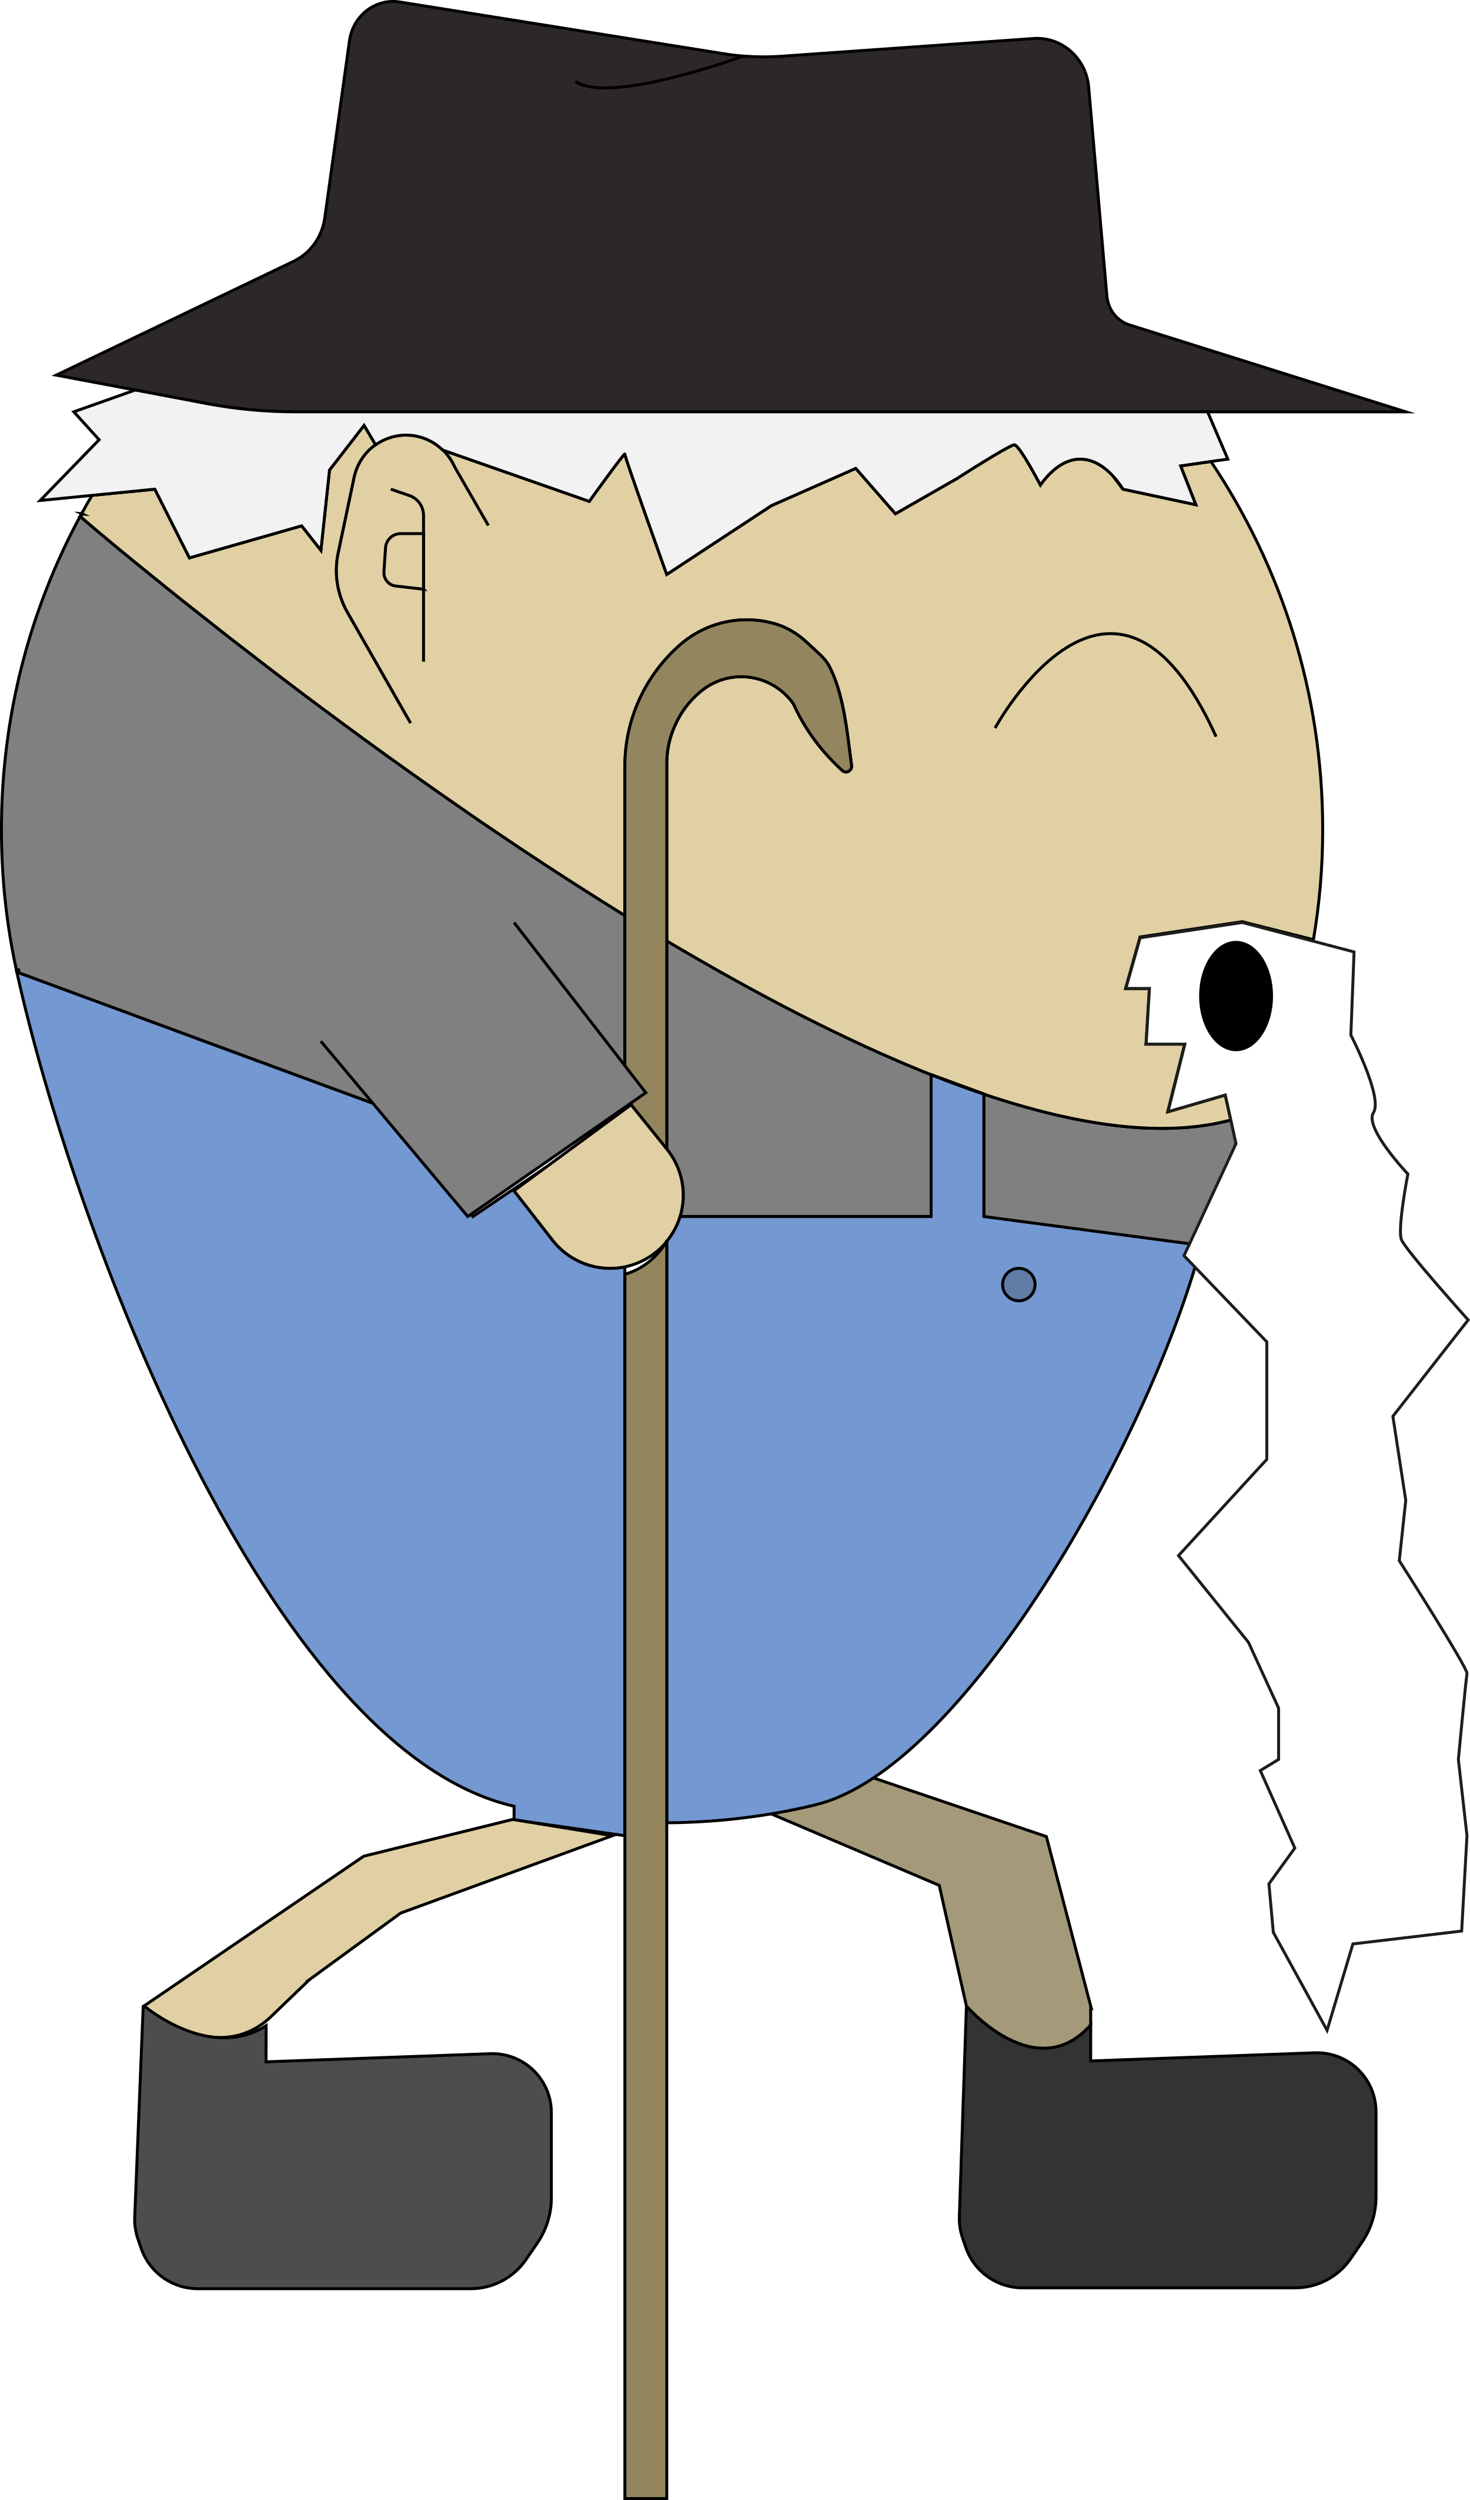<?xml version="1.0" encoding="UTF-8"?>
<svg id="Calque_2" xmlns="http://www.w3.org/2000/svg" viewBox="0 0 500.7 851">
  <defs>
    <style>
      .cls-1 {
        fill: #93855d;
      }

      .cls-1, .cls-2, .cls-3, .cls-4, .cls-5, .cls-6, .cls-7, .cls-8, .cls-9, .cls-10, .cls-11, .cls-12 {
        stroke-miterlimit: 10;
      }

      .cls-1, .cls-2, .cls-3, .cls-4, .cls-5, .cls-6, .cls-7, .cls-8, .cls-10, .cls-11, .cls-12 {
        stroke: #000;
      }

      .cls-2 {
        fill: none;
      }

      .cls-3 {
        fill: gray;
      }

      .cls-4 {
        fill: #333;
      }

      .cls-5 {
        fill: #a49a79;
      }

      .cls-6 {
        fill: #2d2828;
      }

      .cls-7 {
        fill: #7498d1;
      }

      .cls-8 {
        fill: #e0d0a3;
      }

      .cls-9 {
        fill: #fff;
        stroke: #1d1d1b;
      }

      .cls-10 {
        fill: #f2f2f2;
      }

      .cls-11 {
        fill: #607ba6;
      }

      .cls-12 {
        fill: #4d4d4d;
      }
    </style>
  </defs>
  <g id="berger_évolué_saute">
    <g>
      <path class="cls-3" d="M420.97,389.02l-.03.11-.2.69-2.64,8.85c-5.08,13.84-5.08,16.6-8.96,25.25-.43.98-.95,2.04-1.49,3.22l-3.91-.69-68.01-12.24-.6-.11v-41.65c8.19,2.76,16.23,5.08,24.01,6.92,1.26.29,2.56.6,3.85.86,1.81.4,3.62.78,5.43,1.12,1.21.2,2.47.43,3.68.63,1.49.26,2.96.49,4.42.69,1.49.2,2.93.4,4.39.57,10.02,1.12,19.5,1.18,28.26,0,.8-.11,1.64-.23,2.44-.37,1.15-.17,2.27-.37,3.39-.63.17-.03.37-.06.55-.11.49-.09.98-.2,1.52-.34.34-.06.72-.17,1.12-.26.34-.11.72-.2,1.03-.29t.06-.03l1.69,7.81Z"/>
      <path class="cls-3" d="M317.15,365.81v48.28h-85.5c.69-2.38,1.06-4.77,1.06-7.24,0-5.43-1.78-10.94-5.49-15.57l-.11-.14v-70.85c15.14,8.96,30.39,17.49,45.49,25.19,3.76,1.92,7.52,3.76,11.26,5.6.34.17.69.32,1.03.49,1.55.75,3.07,1.46,4.62,2.21,3.33,1.58,6.66,3.1,9.99,4.6.34.2.78.37,1.15.49,1.64.75,3.3,1.46,4.91,2.15,2.07.89,4.08,1.78,6.12,2.58,1.81.78,3.65,1.52,5.46,2.21Z"/>
      <path class="cls-3" d="M212.83,311.64v53.45l-38.43-47.56-62.78,37.51-.34.2,17.86,21.11s-1.58-.57-2.13-.78l-.06-.03c-.06-.03-.11-.06-.2-.06-.32-.11-.69-.26-1.01-.37-1.32-.49-2.73-1.01-4.22-1.55-1.01-.37-2.04-.75-3.1-1.15l-1.64-.6-10.54-3.88c-.92-.34-1.87-.69-2.81-1.03l-13.01-4.8-9.99-3.68-17.86-6.58-5.08-1.87-12.21-4.51c-.8-.29-1.58-.57-2.36-.86-5.26-1.92-10.2-3.76-14.68-5.4-1.12-.4-2.21-.8-3.27-1.21-.52-.17-1.03-.37-1.55-.57l-2.96-1.09c-.57-.2-1.12-.4-1.67-.6l-4.45-1.64c-5.43-2.01-8.62-3.19-8.62-3.19v-.11c-3.45-15.6-5.23-31.79-5.23-48.45,0-38.54,9.68-74.85,26.77-106.53.26.14.49.4.83.66,2.18,1.9,6.75,5.74,13.21,11.09,1.15.89,2.33,1.92,3.62,2.96,3.42,2.76,7.24,5.89,11.46,9.28,2.01,1.64,4.14,3.33,6.38,5.11,2.58,2.07,5.34,4.22,8.16,6.43.95.75,1.9,1.49,2.87,2.27,1.58,1.29,3.25,2.56,4.91,3.85,7.93,6.15,16.57,12.81,25.79,19.73,1.44,1.06,2.93,2.18,4.42,3.3,2.96,2.18,6,4.45,9.08,6.72,1.87,1.35,3.7,2.73,5.6,4.11,11.72,8.56,24.15,17.35,36.99,26.19,2.3,1.61,4.62,3.19,6.98,4.77,12.18,8.27,24.76,16.51,37.57,24.56,1.87,1.18,3.7,2.33,5.57,3.48.72.43,1.41.86,2.13,1.32Z"/>
      <path class="cls-7" d="M212.83,431.23v193.64l-30.7-4.39-6.4-.92-.63-.09v-4.62C90.68,595.51,24.37,415.57,5.73,330.9c0,0,5.69,2.1,14.73,5.43.95.37,1.92.72,2.96,1.09.52.2,1.03.4,1.55.57,1.06.4,2.15.8,3.27,1.21,4.48,1.64,9.42,3.48,14.68,5.4.78.29,1.55.57,2.35.86.78.29,1.58.6,2.38.92,1.61.57,3.22,1.18,4.88,1.78,1.64.6,3.3,1.21,4.94,1.81,1.69.66,3.36,1.26,5.08,1.87,1.69.63,3.36,1.29,5.08,1.9,4.25,1.58,8.5,3.13,12.78,4.68,1.67.66,3.33,1.26,5.03,1.87,1.64.63,3.3,1.23,4.97,1.81,1.61.63,3.27,1.23,4.85,1.81.8.29,1.58.6,2.36.86,1.98.75,3.91,1.44,5.8,2.13.95.34,1.9.69,2.81,1.03s1.81.69,2.7,1.01c.72.26,1.41.55,2.1.78,1.38.52,2.73,1.01,4.05,1.49.57.2,1.12.4,1.69.6.55.23,1.09.4,1.64.6,1.06.4,2.1.78,3.1,1.15,1.49.55,2.9,1.06,4.22,1.55.32.11.69.26,1.01.37.09,0,.14.03.2.06l.06.03c.55.2,2.13.78,2.13.78l31.31,36.99.63.78,24.9-16.8-10.89,8.01,13.15,16.86c5.97,7.64,15.62,10.89,24.59,9.05Z"/>
      <path class="cls-8" d="M382.49,166.49l-3.25-4.31c1.12,1.23,2.24,2.7,3.25,4.31Z"/>
      <path class="cls-8" d="M450.53,282.35c0,12.81-1.09,25.3-3.16,37.51l-24.27-6.12-34.78,5.2-4.85,17.2h.09l-.09.32h8.01l-1.12,18.67h.03l-.03.29h13.15l-5.69,22.69.09-.03-.09.34,19.53-5.69,1.87,8.5c-.32.09-.69.17-1.03.29-.32.06-.63.14-.95.2-.06.03-.11.03-.17.06-.52.11-1.01.23-1.52.34-.17.06-.37.09-.55.11-1.12.26-2.24.46-3.39.63-.8.14-1.64.26-2.44.37-8.76,1.18-18.24,1.12-28.26,0-1.46-.17-2.9-.37-4.39-.57-1.46-.2-2.93-.43-4.42-.69-1.21-.2-2.47-.43-3.68-.63-1.81-.34-3.62-.72-5.43-1.12-1.29-.26-2.58-.57-3.85-.86-7.78-1.84-15.83-4.16-24.01-6.92v-.03l-17.63-6.46-.34-.14c-1.81-.69-3.65-1.44-5.46-2.21-2.04-.8-4.05-1.69-6.12-2.58-1.61-.69-3.27-1.41-4.91-2.15-.37-.11-.8-.29-1.15-.49-3.33-1.49-6.66-3.02-9.99-4.6-1.55-.75-3.07-1.46-4.62-2.21-.34-.17-.69-.32-1.03-.49-3.73-1.84-7.5-3.68-11.26-5.6-15.11-7.7-30.36-16.23-45.49-25.19v-60.4c0-4.71,1.01-9.22,2.99-13.38,1.87-4.16,4.71-7.9,8.3-10.94,4.14-3.5,9.13-5.23,14.07-5.23,6.49,0,12.87,2.9,17.23,8.47.34.49.69,1.01.92,1.58.23.4.37.83.55,1.15,3.82,7.84,9.22,14.82,15.68,20.71,1.32,1.21,3.39.14,3.19-1.67l-.78-6.06c-1.18-9.51-2.79-20.39-7.04-28.15-.75-1.29-1.75-2.44-2.84-3.48l-4.37-4.05c-2.99-2.81-6.52-5.08-10.43-6.32-3.33-1.03-6.81-1.55-10.25-1.55-8.04,0-16.03,2.81-22.43,8.27-12.09,10.45-19.07,25.59-19.07,41.56v50.84c-.72-.46-1.41-.89-2.13-1.32-1.87-1.15-3.71-2.3-5.57-3.48-12.81-8.04-25.39-16.28-37.57-24.56-2.36-1.58-4.68-3.16-6.98-4.77-12.84-8.85-25.27-17.63-36.99-26.19-1.9-1.38-3.73-2.76-5.6-4.11-3.07-2.27-6.12-4.54-9.08-6.72-1.49-1.12-2.99-2.24-4.42-3.3-9.22-6.92-17.86-13.58-25.79-19.73-1.67-1.32-3.33-2.58-4.91-3.85-.98-.78-1.92-1.52-2.87-2.27-2.81-2.21-5.57-4.37-8.16-6.43-2.24-1.78-4.37-3.48-6.38-5.11-4.22-3.39-8.04-6.52-11.46-9.28-1.29-1.03-2.47-2.07-3.62-2.96-6.46-5.34-11.03-9.19-13.21-11.09-.34-.26-.57-.52-.83-.66.09-.09.11-.14.14-.23.11-.2.23-.4.34-.6l.17.17c.06-.06.09-.14.11-.2l-.23-.11c1.15-2.13,2.33-4.16,3.56-6.23l21.37-2.1,11.78,23.38,38.23-10.91,6.55,8.33,2.93-27.31,11.78-15.22,3.93,6.63c-.78.52-1.52,1.15-2.21,1.81-2.53,2.47-4.31,5.63-5.08,9.22l-5.46,25.91c-1.44,6.84-.29,13.99,3.16,20.08l19.67,34.49,25.04-65.71-8.3-18.44c-.95-2.13-2.3-3.99-3.88-5.54l49.83,17.43s12.18-16.95,12.12-16.08c0,1.06,14.27,40.96,14.27,40.96l35.67-23.44,28.72-12.67,13.5,15.45,20.99-12.01s17.81-11.46,19.53-11.46,8.87,13.67,8.87,13.67c3.59-5.03,7.73-8.16,12.18-8.73h.03c.46-.03.89-.06,1.38-.06,3.99,0,7.84,2.1,11.26,5.89l3.25,4.31.03.03,24.79,5.28-5.17-13.21,10.34-1.49c24.04,35.84,38.06,78.9,38.06,125.25Z"/>
      <path class="cls-8" d="M27.81,174.85l.23.11c-.03.06-.06.14-.11.2l-.17-.17c.03-.06.03-.09.06-.11v-.03Z"/>
      <path class="cls-8" d="M139.85,246.14l-21.51-37.72c-3.45-6.09-4.6-13.24-3.16-20.08l5.46-25.91c.78-3.59,2.56-6.75,5.08-9.22.69-.66,1.44-1.29,2.21-1.81,2.07-1.49,4.51-2.5,7.15-3.02,1.23-.23,2.5-.34,3.7-.26h.06c.57,0,1.12.03,1.69.11.55.09,1.09.17,1.64.29,1.55.32,3.07.89,4.48,1.64.43.26.92.49,1.32.78,1.01.66,1.98,1.44,2.87,2.27h.03c1.58,1.55,2.93,3.42,3.88,5.54l11.6,20.13"/>
      <path class="cls-8" d="M317.49,365.95l17.63,6.46v.03c-1.44-.49-2.9-1.01-4.34-1.49-4.39-1.55-8.82-3.25-13.3-5Z"/>
      <polygon class="cls-8" points="391.48 336.46 383.46 336.46 383.55 336.14 391.51 336.14 391.48 336.46"/>
      <polygon class="cls-8" points="403.51 355.41 390.36 355.41 390.39 355.13 403.57 355.13 403.51 355.41"/>
      <path class="cls-8" d="M419.28,381.21s-.03,0-.06.03l-1.87-8.5-19.53,5.69.09-.34,19.44-5.63,1.92,8.76Z"/>
      <path class="cls-12" d="M213.35,545.08c-.17.06-.34.09-.52.11v-.03c.17,0,.34-.03.52-.09Z"/>
      <path class="cls-8" d="M28.04,174.96c-.03.06-.06.14-.11.2l-.17-.17c-.2-.17-.34-.29-.46-.37l.52.23.23.11Z"/>
      <path class="cls-1" d="M213.35,545.08c-.17.06-.34.09-.52.11v-.03c.17,0,.34-.03.52-.09Z"/>
      <path class="cls-1" d="M213.35,545.08c-.17.06-.34.09-.52.11v-.03c.17,0,.34-.03.52-.09Z"/>
      <path class="cls-1" d="M290.04,260.58c.2,1.81-1.87,2.87-3.19,1.67-6.46-5.89-11.86-12.87-15.68-20.71-.17-.32-.32-.75-.55-1.15-.23-.57-.57-1.09-.92-1.58-4.37-5.57-10.74-8.47-17.23-8.47-4.94,0-9.94,1.72-14.07,5.23-3.59,3.04-6.43,6.78-8.3,10.94-1.98,4.16-2.99,8.67-2.99,13.38v131.25l-9.51-11.8-2.64-3.27-2.13,1.55v-1.49l5.6-4.14-5.6-6.89v-104.29c0-15.97,6.98-31.1,19.07-41.56,6.4-5.46,14.39-8.27,22.43-8.27,3.45,0,6.92.52,10.25,1.55,3.91,1.24,7.44,3.5,10.43,6.32l4.37,4.05c1.09,1.03,2.1,2.18,2.84,3.48,4.25,7.75,5.86,18.64,7.04,28.15l.78,6.06Z"/>
      <path class="cls-8" d="M232.71,406.84c0,2.47-.37,4.88-1.06,7.27-.92,3.04-2.44,5.89-4.54,8.44-1.44,1.81-3.19,3.42-5.2,4.83-2.84,1.92-5.92,3.19-9.08,3.85-8.96,1.84-18.61-1.41-24.59-9.05l-13.15-16.86,10.89-8.01,26.22-19.24.63-.46,2.13-1.55,2.64,3.27,9.51,11.8.11.14c3.7,4.62,5.49,10.14,5.49,15.57Z"/>
      <path class="cls-10" d="M382.49,166.49l-3.25-4.31c1.12,1.23,2.24,2.7,3.25,4.31Z"/>
      <path class="cls-6" d="M478.84,140.19H100.61c-10.13,0-20.26-.95-30.25-2.84l-14.48-2.73-9.82-1.86-26.91-5.06,80.86-38.76c5.71-2.73,9.69-8.27,10.6-14.69l8.44-60.47c1.22-8.54,8.91-14.42,17.12-13.1l110.23,17.59c2.23.37,4.46.64,6.72.81,4.32.34,8.71.37,13.03.07l85.92-6.04c9.55-.68,17.89,6.69,18.74,16.54l6.21,71.14c.41,4.59,3.44,8.51,7.73,9.82l94.09,29.58Z"/>
      <path class="cls-2" d="M253.24,19.06s-45.27,16.75-57.28,8.65"/>
      <path class="cls-8" d="M133.11,166.52l6.31,2.16c2.9.99,4.84,3.71,4.84,6.78v49.77"/>
      <path class="cls-8" d="M144.27,200.57l-9.49-1.09c-2.41-.28-4.17-2.4-4.01-4.82l.55-8.19c.18-2.72,2.44-4.83,5.16-4.83h7.78v18.92Z"/>
      <polygon class="cls-7" points="5.64 330 6.38 330.17 6.38 330.27 5.64 330"/>
      <path class="cls-5" d="M371.5,682.84v6.46c-18.64,21.02-42.33-6.38-42.33-6.46l-9.25-41.06-66.67-28.35,39.24-9.93,63.92,21.66,15.1,57.69Z"/>
      <path class="cls-7" d="M409.14,423.9v.06c-18.01,67.41-81.34,178.56-131.43,190.39-.2.09-.43.14-.63.17-13.38,3.19-27.17,5.11-41.33,5.72-.2,0-.43.03-.63.03-2.64.14-5.34.2-8.01.2v-197.92c2.1-2.56,3.62-5.4,4.54-8.44h85.5v-48.28l.34.11c5.97,2.38,11.86,4.54,17.63,6.49v41.67l74.01,9.79Z"/>
      <path class="cls-7" d="M335.13,372.42v.03c-1.44-.49-2.9-1.01-4.34-1.49-4.39-1.55-8.82-3.25-13.3-5l17.63,6.46Z"/>
      <polyline class="cls-3" points="109.28 354.43 159.33 414.1 219.97 371.96 175.09 314.03"/>
      <path class="cls-2" d="M445.42,332.46c-.2.2-.44.44-.64.61"/>
      <path class="cls-10" d="M412.47,157.1l-10.34,1.49,5.17,13.21-24.79-5.28-.03-.03c-1.01-1.61-2.13-3.07-3.25-4.31-3.42-3.79-7.27-5.89-11.26-5.89-.49,0-.92.03-1.38.06h-.03c-4.45.57-8.59,3.71-12.18,8.73,0,0-7.15-13.67-8.87-13.67s-19.53,11.46-19.53,11.46l-20.99,12.01-13.5-15.45-28.72,12.67-35.67,23.44s-14.27-39.89-14.27-40.96c.06-.86-12.12,16.08-12.12,16.08l-49.83-17.43h-.03c-.89-.83-1.87-1.61-2.87-2.27-.4-.29-.89-.52-1.32-.78-1.41-.75-2.93-1.32-4.48-1.64-.55-.14-1.09-.26-1.64-.29-.57-.09-1.12-.11-1.69-.11h-.06c-1.21-.09-2.47.03-3.7.26-2.64.52-5.08,1.52-7.15,3.02l-3.93-6.63-11.78,15.22-2.93,27.31-6.55-8.33-38.23,10.91-11.78-23.38-21.37,2.1-17.69,1.75,20.08-20.68-8.62-9.51,20.91-7.41,9.82,1.84,14.48,2.76c9.99,1.87,20.13,2.81,30.27,2.81h310.7l6.89,16.11-5.74.8Z"/>
      <circle class="cls-11" cx="347.03" cy="437.26" r="5.53"/>
      <path class="cls-9" d="M499.67,569.76c-.34,1.84-2.93,29.15-2.93,29.15l2.93,25.96-1.81,32.45-37.05,4.39-8.79,29.41-18.32-33.37-1.49-16.49,8.82-12.18-11.75-26.39,6.23-3.79v-17.46l-10.25-22.37-23.84-29.55,30.07-32.77v-39.98l-24.44-25.42-3.76-3.91.46-1.01,1.44-3.04,15.57-33.57.23-.52-.03-.17-1.72-7.9-1.87-8.5-19.53,5.69.09-.34,5.66-22.66h-13.21l.03-.29,1.12-18.67h-8.04l.09-.32,4.77-16.92,34.78-5.2,38.08,10.02-1.09,28.29s11,21.28,7.7,26.39c-3.3,5.14,11.72,20.91,11.72,20.91,0,0-3.65,18.7-2.18,22.37,1.46,3.65,22.72,27.31,22.72,27.31l-25.65,32.8,4.39,28.61-2.21,20.54s23.47,36.68,23.09,38.49Z"/>
      <path class="cls-1" d="M227.11,422.55v427.95h-14.27v-416.77c3.16-.85,6.23-2.48,9.08-4.96,2.01-1.81,3.76-3.89,5.2-6.22Z"/>
      <path class="cls-8" d="M105.33,673.93l-13.69,13.16c-18.7,16.6-42.88-3.97-42.88-4.06l75.14-51.19,50.69-12.5,34.03,5.52-72.14,26.34-31.17,22.73Z"/>
      <path class="cls-12" d="M187.8,719.14v28.97c0,5.51-1.67,10.89-4.79,15.44l-3.84,5.6c-4.27,6.21-11.32,9.92-18.85,9.92h-92.93c-8.74,0-16.51-5.55-19.34-13.82l-1.08-3.16c-.81-2.35-1.18-4.83-1.09-7.31l2.91-72.24c0,.09,22.6,19.38,41.85,6.99l-.02,12.31,76.37-2.77c2.89-.1,5.77.42,8.45,1.53h0c7.49,3.12,12.37,10.43,12.37,18.55Z"/>
      <path class="cls-4" d="M468.69,718.84v28.97c0,5.51-1.67,10.89-4.79,15.44l-3.84,5.6c-4.27,6.21-11.32,9.92-18.85,9.92h-92.93c-8.74,0-16.51-5.55-19.34-13.82l-1.08-3.16c-.81-2.35-1.18-4.83-1.09-7.31l2.4-71.64c0,.09,23.69,27.49,42.33,6.46v12.24l76.37-2.77c2.89-.1,5.77.42,8.45,1.53h0c7.49,3.12,12.37,10.43,12.37,18.55Z"/>
      <ellipse cx="421.02" cy="339.05" rx="12.58" ry="18.77"/>
      <path class="cls-8" d="M338.93,247.83s40.32-74.26,75.29,2.93"/>
    </g>
  </g>
</svg>
